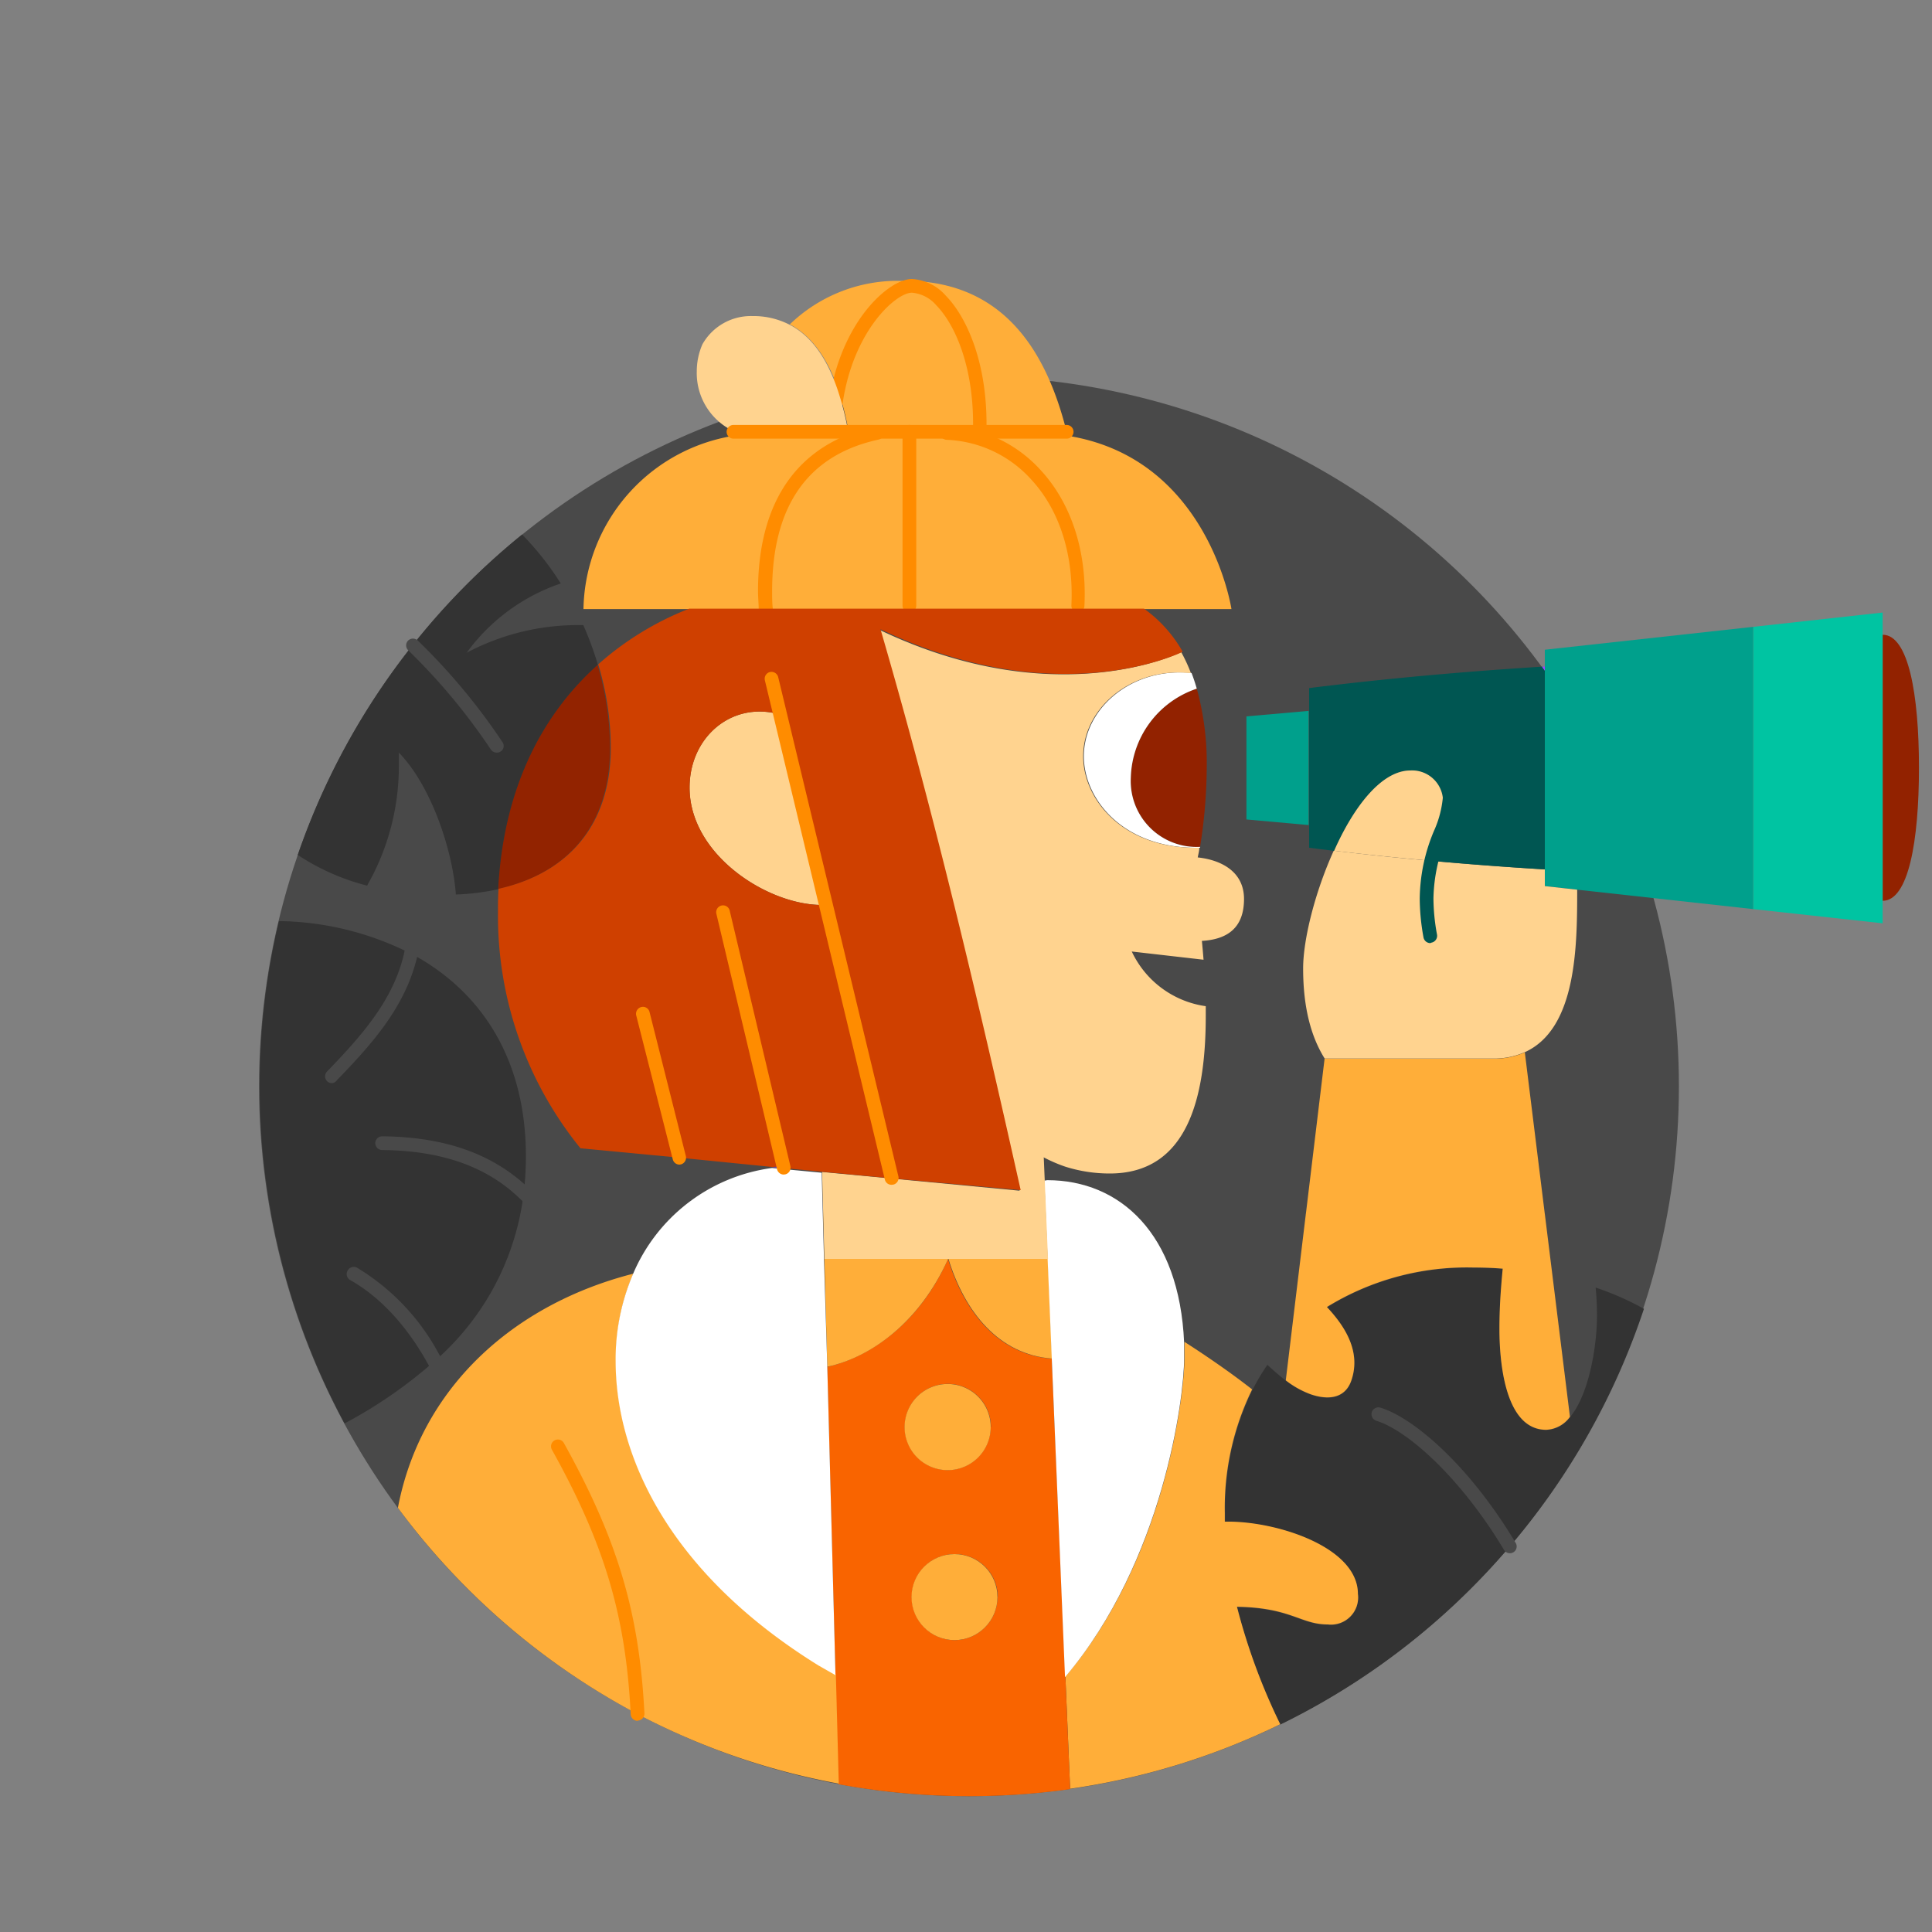 <svg id="Laag_1" data-name="Laag 1" xmlns="http://www.w3.org/2000/svg" viewBox="0 0 200 200" width="200" height="200"><rect x="0" y="0" width="200" height="200" fill="#808080" stroke="none"/><defs><style>.cls-1{fill:#494949;}.cls-2{fill:#922200;}.cls-3{fill:#00c4a2;}.cls-4{fill:#00a08c;}.cls-5{fill:#333;}.cls-6{fill:#ffd38f;}.cls-7{fill:#005652;}.cls-8{fill:#9a43ff;}.cls-9{fill:#ffae39;}.cls-10{fill:#fff;}.cls-11{fill:#f96400;}.cls-12{fill:#922300;}.cls-13{fill:#ff8c00;}.cls-14{fill:#cf4000;}</style></defs><circle class="cls-1" cx="100.31" cy="112.45" r="73.49"/><path class="cls-2" d="M194.89,65.71c2.67,0,3.76,6.17,3.76,13.77s-1.09,13.77-3.76,13.77Z"/><polygon class="cls-3" points="194.89 93.25 194.89 95.58 181.49 94.11 181.49 64.89 194.89 63.41 194.89 65.71 194.89 93.25"/><polygon class="cls-4" points="181.49 64.89 181.49 94.11 163.27 92.1 159.92 91.73 159.92 90 159.92 69.42 159.92 68.99 159.92 67.26 181.49 64.89"/><path class="cls-5" d="M156.05,160.38a73.62,73.62,0,0,1-23.52,18.15,63.56,63.56,0,0,1-4.48-12.16c5.63.09,6.58,1.83,9.41,1.83a2.81,2.81,0,0,0,3.11-3.16c0-4.79-8.06-7.45-13.17-7.45h-.58c0-.3,0-.59,0-.89a27.88,27.88,0,0,1,2.83-12.8h0a21.12,21.12,0,0,1,1.55-2.61c.61.56,1.24,1.12,1.91,1.63a9.53,9.53,0,0,0,2.6,1.45c1.85.63,3.56.4,4.19-1.44,1.07-3.12-.84-5.79-2.53-7.6a27.62,27.62,0,0,1,15.1-4.09c1,0,2.06,0,3.1.12-.2,2.09-.34,4-.34,6.23,0,4.06.77,10.45,4.84,10.45a3.2,3.2,0,0,0,2.46-1.34c2-2.4,2.79-7.46,2.79-10.49,0-1-.05-2-.14-2.92a29.46,29.46,0,0,1,5,2.2A73.71,73.71,0,0,1,156.05,160.38Z"/><path class="cls-6" d="M147.69,89.07q6.1.56,12.23.93v1.73l3.35.37c0,5.83-.05,14.39-5.42,16.82a8,8,0,0,1-3.35.66H137.13v0c-1.34-2.14-2.23-5.11-2.23-9.33,0-3,1.23-7.92,3.17-12.19Q142.88,88.64,147.69,89.07Z"/><path class="cls-7" d="M159.92,69.42V90q-6.12-.37-12.23-.93c.71-2.2,1.63-3.84,1.63-5.83A3.2,3.2,0,0,0,146,79.76c-3,0-5.84,3.79-7.89,8.32l-2.59-.32V71.23c8-1,16.06-1.71,24.15-2.22Z"/><path class="cls-8" d="M159.92,69v.43l-.3-.41Z"/><path class="cls-9" d="M137.12,109.6v0H154.5a8,8,0,0,0,3.35-.66l2.07,16.75H135.18Z"/><path class="cls-6" d="M146,79.76a3.2,3.2,0,0,1,3.37,3.48c0,2-.92,3.63-1.63,5.83q-4.81-.43-9.63-1C140.11,83.55,143,79.76,146,79.76Z"/><path class="cls-9" d="M140.57,165a2.81,2.81,0,0,1-3.11,3.16c-2.83,0-3.78-1.74-9.41-1.83a63.56,63.56,0,0,0,4.48,12.16,73.09,73.09,0,0,1-21.75,6.68l-.49-11.63c10.19-11.92,12.31-28.87,12.33-33,0-.56,0-1.1,0-1.63h0c2.42,1.56,4.76,3.17,7,4.92a27.88,27.88,0,0,0-2.83,12.8c0,.3,0,.59,0,.89h.58C132.51,157.59,140.57,160.25,140.57,165Z"/><polygon class="cls-4" points="135.47 73.59 135.47 85.41 129.03 84.83 129.03 74.16 135.47 73.59"/><path class="cls-9" d="M133.1,142.92l2.08-17.25h24.74l2.6,21a3.2,3.2,0,0,1-2.46,1.34c-4.07,0-4.84-6.39-4.84-10.45,0-2.21.14-4.14.34-6.23-1-.08-2.07-.12-3.1-.12a27.62,27.62,0,0,0-15.1,4.09c1.69,1.81,3.6,4.48,2.53,7.6-.63,1.84-2.34,2.07-4.19,1.44a9.53,9.53,0,0,1-2.6-1.45Z"/><path class="cls-9" d="M127.48,63.05H111.16c.51-10.84-6.08-17.94-13.53-18.23h9.12a24.77,24.77,0,0,1,3.77.29C125.14,47.44,127.48,63.05,127.48,63.05Z"/><path class="cls-2" d="M124.92,79.45a53.42,53.42,0,0,1-.69,8.22h-.07a6.82,6.82,0,0,1-7.1-7.15,10,10,0,0,1,6.83-9.23A29,29,0,0,1,124.92,79.45Z"/><path class="cls-10" d="M123.85,87.76c-7.65,0-11.65-5.07-11.65-9.47,0-4.67,4.38-8.68,9.9-8.68.41,0,.82,0,1.25.06q.3.78.54,1.62a10,10,0,0,0-6.83,9.23,6.82,6.82,0,0,0,7.1,7.15h.07s0,.06,0,.09Z"/><path class="cls-9" d="M97.63,44.82c7.45.29,14,7.39,13.53,18.23H78.82c0-.6-.07-1.22-.07-1.84,0-8.73,3.62-14.65,11.6-16.39Z"/><path class="cls-11" d="M110.29,173.58l.49,11.63a74.81,74.81,0,0,1-24-.51l-.3-11.29-.85-31.94h.11c4.29-1,9.44-4.45,12.4-11.14h0c1.67,5.43,5.17,9.91,10.74,10.32Zm-7-8.25a4.45,4.45,0,1,0-4.45,4.45A4.45,4.45,0,0,0,103.26,165.33Zm-.71-17.6a4.46,4.46,0,1,0-4.46,4.45A4.46,4.46,0,0,0,102.55,147.73Z"/><path class="cls-9" d="M110.52,45.11h0a24.77,24.77,0,0,0-3.77-.29H101c.26-9.4-3.65-15.75-7-15.75v0C104.48,29.23,108.62,37.21,110.52,45.11Z"/><path class="cls-9" d="M108.49,130.32l.43,10.32c-5.57-.41-9.07-4.89-10.74-10.32Z"/><path class="cls-10" d="M108.41,122.17c7.51,0,13.68,5.51,14.17,16.82,0,.53,0,1.07,0,1.63,0,4.09-2.14,21-12.33,33l-1.37-32.94-.43-10.32-.34-8.14Z"/><path class="cls-6" d="M108.05,119.82l.1,2.36.34,8.14H98.18v0l0,0H85.34l-.24-9,6.75.64,13.7,1.3C101.2,103.77,96.62,84.32,91,65.18c18.2,8.72,31,2.46,31.28,2.33a16.52,16.52,0,0,1,1,2.16c-.43,0-.84-.06-1.25-.06-5.52,0-9.9,4-9.9,8.68,0,4.4,4,9.47,11.65,9.47h.37c0,.33-.1.65-.16,1,2.43.26,4.79,1.47,4.79,4.3,0,3-1.73,4.19-4.36,4.34.06.64.12,1.29.17,1.95l-7.43-.85a10,10,0,0,0,7.66,5.66c0,.34,0,.69,0,1,0,8.42-1.86,16.32-9.94,16.32a15.2,15.2,0,0,1-4.61-.71,15.64,15.64,0,0,1-2.3-1Z"/><circle class="cls-9" cx="98.81" cy="165.33" r="4.45"/><path class="cls-9" d="M98.09,143.27a4.46,4.46,0,1,1-4.45,4.46A4.46,4.46,0,0,1,98.09,143.27Z"/><path class="cls-9" d="M86.75,40.21c1.52-7.45,5.14-11.12,7.19-11.14h0c3.37,0,7.28,6.35,7,15.75H87.87a29.86,29.86,0,0,0-1.14-4.54A.25.25,0,0,0,86.75,40.21Z"/><path class="cls-8" d="M98.17,130.28v0h0Z"/><path class="cls-9" d="M85.39,130.32H98.15c-3,6.69-8.11,10.19-12.4,11.14h-.11l-.3-11.15Z"/><path class="cls-9" d="M90.35,44.82c-8,1.74-11.6,7.66-11.6,16.39,0,.62,0,1.24.07,1.84H60.4A18.5,18.5,0,0,1,76.76,45,18.16,18.16,0,0,1,79,44.82H90.35Z"/><path class="cls-9" d="M65.52,177.19a73.87,73.87,0,0,1-24.33-21.1c2.35-12.36,11.88-21.05,24.37-24.24a22.41,22.41,0,0,0-1.79,9c0,9.68,5.36,21.83,21,31.5.58.36,1.17.7,1.76,1l.3,11.29A73.06,73.06,0,0,1,65.52,177.19Z"/><path class="cls-9" d="M92.72,29.07c.42,0,.83,0,1.23,0v0h0c-2,0-5.67,3.69-7.19,11.14a.25.25,0,0,1,0,.07c-1-2.92-2.58-5.44-5-6.7A16.08,16.08,0,0,1,92.72,29.07Z"/><path class="cls-10" d="M85.64,141.47l.85,31.94c-.59-.33-1.18-.67-1.76-1-15.6-9.67-21-21.82-21-31.5a22.41,22.41,0,0,1,1.79-9,18.25,18.25,0,0,1,14.4-11l.73.07,4.41.42.24,9Z"/><path class="cls-6" d="M80.3,73.85l4.76,19.83c-5.6,0-13.68-5.18-13.68-12.15,0-4.51,3.23-7.87,7.24-7.87a7.44,7.44,0,0,1,1.67.19Z"/><path class="cls-8" d="M80.66,120.73l0,.15-.73-.07Z"/><path class="cls-12" d="M61.85,68.81a30.29,30.29,0,0,1,1.3,8.61c0,8.23-4.61,13.06-11.62,14.63C52.11,81.12,56.41,73.67,61.85,68.81Z"/><path class="cls-5" d="M42.55,67a73.37,73.37,0,0,1,11.5-11.67,30.68,30.68,0,0,1,4,5.07,20,20,0,0,0-9.74,7.17A24.58,24.58,0,0,1,60,64.71h.38a33.16,33.16,0,0,1,1.51,4.1c-5.44,4.86-9.74,12.31-10.32,23.24a24.05,24.05,0,0,1-4.38.55c-.31-4.44-2.49-11.19-5.9-14.69,0,.44,0,.87,0,1.29A24.92,24.92,0,0,1,38,91.68a23.54,23.54,0,0,1-7.18-3.18A73.3,73.3,0,0,1,42.55,67Z"/><path class="cls-5" d="M54.17,123.86a27.34,27.34,0,0,1-9.5,17.32,47.88,47.88,0,0,1-9,6.17,73.78,73.78,0,0,1-6.79-52A31,31,0,0,1,43.07,99c7,3.93,11.37,10.93,11.37,20.68A31.54,31.54,0,0,1,54.17,123.86Z"/><path class="cls-13" d="M101.4,45.53h0a.7.7,0,0,1-.68-.73c.2-6.65-1.83-11.18-3.79-13.19A3.73,3.73,0,0,0,94.4,30.3c-1.66,0-6.1,3.95-7.18,11.53a.71.71,0,1,1-1.4-.2C87,33.29,92,28.9,94.39,28.88a5.07,5.07,0,0,1,3.53,1.74c2.17,2.22,4.41,7.12,4.19,14.22A.7.7,0,0,1,101.4,45.53Z"/><path class="cls-13" d="M111.59,63.41h0a.71.71,0,0,1-.68-.74c.25-5.22-1.22-9.84-4.13-13A12.44,12.44,0,0,0,98,45.53a.71.71,0,1,1,.06-1.42,13.88,13.88,0,0,1,9.69,4.58c3.18,3.46,4.78,8.45,4.51,14A.71.71,0,0,1,111.59,63.41Z"/><path class="cls-13" d="M79.25,63.76a.71.71,0,0,1-.71-.65c0-.63-.07-1.27-.07-1.9,0-9.44,4.21-15.34,12.16-17.08a.71.71,0,0,1,.84.54.69.69,0,0,1-.54.84c-7.33,1.6-11,6.89-11,15.7,0,.6,0,1.2.07,1.79a.71.71,0,0,1-.65.76Z"/><path class="cls-13" d="M66,178.14a.72.72,0,0,1-.71-.68c-.51-10.22-2.73-17.65-8.17-27.41a.71.71,0,0,1,1.24-.69c5.56,10,7.82,17.56,8.35,28a.71.71,0,0,1-.67.75Z"/><path class="cls-1" d="M156.3,160.79a.71.71,0,0,1-.61-.35c-4.48-7.48-10-12.38-13.21-13.36a.71.71,0,1,1,.42-1.36c3.32,1,9.12,5.84,14,14a.7.7,0,0,1-.61,1.07Z"/><path class="cls-7" d="M148.06,97.63a.72.72,0,0,1-.7-.59,22.94,22.94,0,0,1-.39-4A18.47,18.47,0,0,1,148.45,86a10.76,10.76,0,0,0,.94-3.8,2.5,2.5,0,0,0-2.65-2.78.71.71,0,1,1,0-1.41,3.91,3.91,0,0,1,4.07,4.19,12.1,12.1,0,0,1-1,4.3A17.19,17.19,0,0,0,148.39,93a21,21,0,0,0,.37,3.75.72.72,0,0,1-.57.83Z"/><path class="cls-1" d="M45.1,141.89a.71.71,0,0,1-.62-.37c-1.53-2.85-4.19-6.72-8.21-9a.71.71,0,0,1-.28-1,.72.72,0,0,1,1-.27,23.25,23.25,0,0,1,8.77,9.54.72.72,0,0,1-.3,1A.76.76,0,0,1,45.1,141.89Z"/><path class="cls-1" d="M54.61,124.57a.73.73,0,0,1-.51-.21c-3.47-3.52-8.23-5.25-14.54-5.31a.71.71,0,0,1-.71-.72.72.72,0,0,1,.71-.7h0c6.71.06,11.79,1.94,15.54,5.73a.71.71,0,0,1-.5,1.21Z"/><path class="cls-1" d="M34.36,112.13a.71.71,0,0,1-.51-1.2c3.44-3.56,6.63-7.13,7.84-11.68.09-.31.16-.63.22-1a.71.71,0,0,1,.84-.55.7.7,0,0,1,.55.83c-.07.35-.15.69-.24,1-1.3,4.89-4.61,8.61-8.19,12.3A.7.7,0,0,1,34.36,112.13Z"/><path class="cls-1" d="M51.4,77.91a.71.71,0,0,1-.58-.31,63.23,63.23,0,0,0-8.57-10.29.71.71,0,0,1,0-1,.72.72,0,0,1,1,0A64.19,64.19,0,0,1,52,76.8a.69.69,0,0,1-.18,1A.66.66,0,0,1,51.4,77.91Z"/><path class="cls-13" d="M94.14,63.41a.71.71,0,0,1-.71-.71v-18a.71.71,0,1,1,1.42,0v18A.71.71,0,0,1,94.14,63.41Z"/><path class="cls-6" d="M82.31,44.82H79a18.16,18.16,0,0,0-2.23.14h0a6.64,6.64,0,0,1-4.64-6.52,7,7,0,0,1,.58-2.79,5.75,5.75,0,0,1,5.18-2.93,8.13,8.13,0,0,1,3.8.87c2.47,1.26,4,3.78,5,6.7a29.86,29.86,0,0,1,1.14,4.54Z"/><path class="cls-13" d="M110.42,45.41H75.93a.71.71,0,0,1,0-1.42h34.49a.71.71,0,0,1,0,1.42Z"/><path class="cls-14" d="M91.85,121.94l-6.75-.64-4.41-.42,0-.15-.7.08-10-1-9.9-.94a38.18,38.18,0,0,1-8.54-24.33c0-.86,0-1.71.06-2.53,7-1.57,11.62-6.4,11.62-14.63a30.29,30.29,0,0,0-1.3-8.61,31.32,31.32,0,0,1,9.41-5.76h47.09a13.83,13.83,0,0,1,4,4.46c-.25.13-13.08,6.39-31.28-2.33,5.58,19.14,10.16,38.59,14.51,58.06ZM85.06,93.68,80.3,73.85h0a7.44,7.44,0,0,0-1.67-.19c-4,0-7.24,3.36-7.24,7.87C71.38,88.5,79.46,93.67,85.06,93.68Z"/><path class="cls-13" d="M92.28,122.65a.7.7,0,0,1-.68-.54L79.18,70.43a.71.71,0,0,1,.52-.86.72.72,0,0,1,.86.53L93,121.77a.71.71,0,0,1-.52.86Z"/><path class="cls-13" d="M81.13,121.59a.71.71,0,0,1-.69-.55l-6.27-26.4a.71.71,0,1,1,1.38-.32l6.27,26.39a.71.71,0,0,1-.53.86Z"/><path class="cls-13" d="M70.34,120.56a.71.71,0,0,1-.69-.53l-3.79-14.92a.72.72,0,0,1,.52-.86.7.7,0,0,1,.86.51L71,119.68a.72.72,0,0,1-.52.86Z"/></svg>
